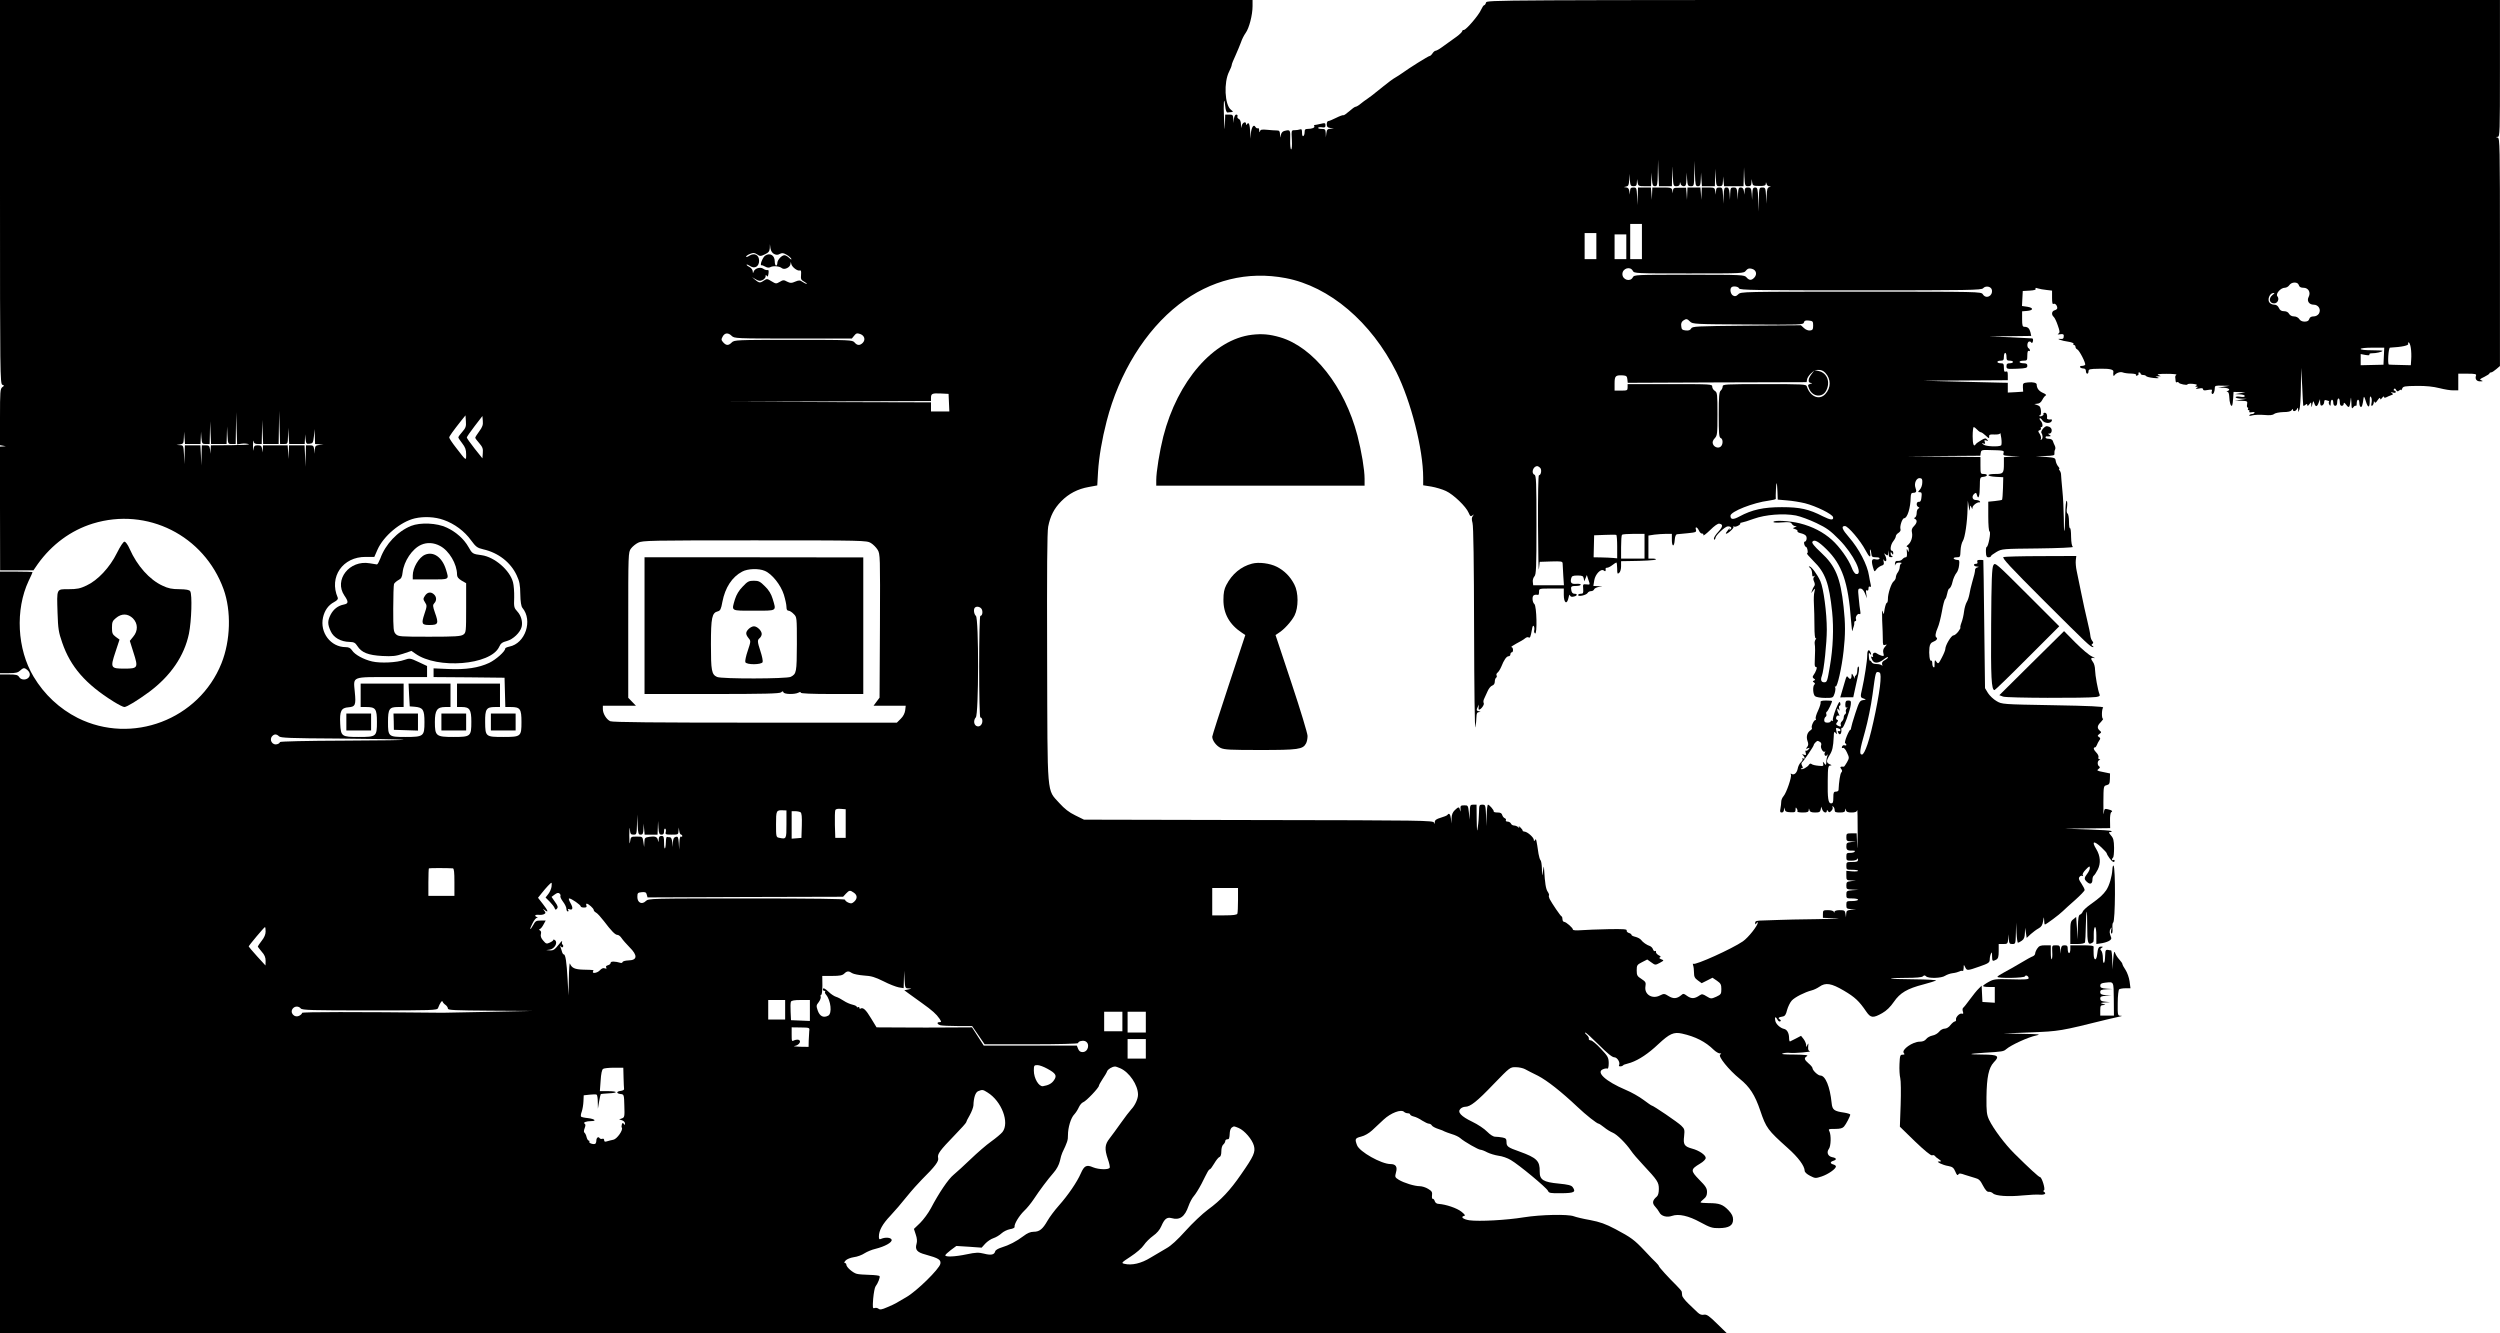 <?xml version="1.0" standalone="no"?>
<!DOCTYPE svg PUBLIC "-//W3C//DTD SVG 20010904//EN"
 "http://www.w3.org/TR/2001/REC-SVG-20010904/DTD/svg10.dtd">
<svg version="1.0" xmlns="http://www.w3.org/2000/svg"
 width="1920pt" height="1024pt" viewBox="0 0 1920 1024"
 preserveAspectRatio="xMidYMid meet">
<g transform="translate(0,1024) scale(0.1,-0.1)"
fill="#000000" stroke="none">
<path d="M0 8766 c0 -1394 1 -1474 18 -1481 16 -6 16 -7 -1 -19 -15 -12 -17
-35 -17 -229 l0 -216 23 -4 22 -4 -23 -2 -22 -1 0 -475 1 -475 128 0 128 0 33
48 c108 151 255 259 423 311 417 128 854 -91 1004 -504 60 -167 54 -394 -16
-569 -173 -433 -688 -628 -1104 -420 -140 71 -257 180 -339 317 -127 211 -142
515 -38 736 17 34 30 65 30 67 0 2 -56 4 -125 4 l-125 0 0 -390 0 -390 67 0
c55 0 71 4 90 22 18 17 28 20 40 12 29 -18 39 -42 27 -62 -16 -26 -60 -28 -76
-3 -11 18 -23 21 -80 21 l-68 0 0 -2530 0 -2530 6631 0 6632 0 -76 74 c-62 61
-80 73 -101 69 -17 -4 -32 2 -49 18 -14 13 -46 44 -71 68 -25 24 -47 52 -47
62 -1 11 -2 23 -3 28 0 5 -19 27 -41 49 -60 59 -135 141 -135 149 0 3 -10 15
-22 27 -13 12 -52 52 -87 90 -80 85 -104 102 -224 166 -78 41 -118 55 -195 70
-53 9 -110 23 -125 29 -45 17 -252 13 -384 -8 -134 -22 -344 -33 -417 -23 -48
7 -73 27 -41 34 11 2 5 11 -21 32 -35 28 -119 56 -174 60 -16 0 -27 9 -31 21
-3 11 -10 19 -16 18 -5 -1 -7 11 -5 27 3 24 -1 32 -29 49 -19 12 -48 21 -65
21 -40 0 -121 25 -161 49 -30 19 -31 22 -22 56 13 44 -1 65 -42 65 -70 0 -239
95 -257 145 -18 48 -15 54 32 66 26 6 60 26 83 47 22 21 62 58 90 84 55 51
134 81 156 59 6 -6 19 -11 29 -11 10 0 18 -4 18 -9 0 -5 12 -12 28 -16 15 -3
44 -17 64 -31 21 -13 44 -24 52 -24 8 0 19 -6 23 -14 4 -7 26 -19 48 -26 22
-7 45 -16 50 -20 6 -3 30 -12 55 -20 25 -7 54 -21 65 -31 32 -28 139 -89 155
-89 8 0 32 -9 52 -20 20 -10 59 -22 86 -26 28 -3 71 -18 95 -33 62 -36 273
-211 285 -236 8 -18 18 -20 103 -19 100 1 114 9 87 47 -10 14 -36 20 -106 27
-119 11 -148 29 -147 92 2 82 -22 106 -155 154 -91 32 -100 39 -100 74 0 23
-5 29 -31 34 -17 3 -42 6 -56 6 -15 0 -38 15 -62 39 -21 22 -72 56 -114 76
-87 42 -116 74 -91 99 8 9 25 16 37 16 39 0 90 40 218 174 126 130 127 131
171 130 24 0 55 -7 70 -15 14 -8 59 -31 100 -51 71 -37 179 -122 303 -239 64
-61 150 -129 163 -129 4 0 23 -13 42 -28 19 -16 49 -34 66 -41 32 -13 100 -80
140 -138 13 -20 55 -69 92 -108 111 -119 122 -134 122 -186 0 -30 -6 -51 -16
-59 -33 -28 -37 -50 -13 -76 12 -13 27 -33 33 -45 14 -29 58 -41 97 -27 51 18
127 1 218 -49 74 -40 91 -46 144 -45 76 1 107 20 107 66 0 24 -9 43 -34 70
-44 46 -72 56 -152 56 -35 0 -64 3 -64 6 0 3 11 15 25 26 18 14 25 29 25 53 0
29 -10 45 -60 95 -68 70 -67 79 6 123 26 15 44 34 44 44 0 23 -52 58 -106 72
-58 16 -68 31 -60 95 5 49 4 56 -22 81 -25 25 -216 155 -228 155 -3 0 -31 20
-62 43 -32 24 -93 59 -137 77 -155 66 -232 137 -172 159 12 5 27 7 32 4 6 -2
10 15 10 43 -1 42 -6 52 -61 110 -32 35 -67 64 -77 64 -10 0 -17 6 -15 12 3 7
-5 20 -16 30 -12 10 -16 17 -11 18 6 0 53 -43 105 -95 65 -65 102 -95 118 -95
23 0 48 -42 36 -61 -6 -11 19 -12 30 -2 4 5 11 8 14 8 4 1 25 7 47 14 63 22
135 70 210 141 88 82 119 96 183 82 103 -23 180 -62 244 -125 16 -15 36 -27
46 -27 14 0 14 -2 3 -9 -19 -12 66 -118 150 -186 77 -62 117 -124 158 -245 45
-133 57 -149 211 -287 81 -72 129 -137 130 -175 0 -10 17 -26 41 -38 39 -20
42 -21 90 -5 50 17 109 58 109 77 0 5 -9 12 -20 15 -26 7 -26 20 0 28 29 9 25
22 -9 28 -33 7 -45 37 -25 64 16 21 18 106 4 134 -10 18 -7 19 43 19 39 0 58
5 69 18 16 18 48 80 48 92 0 4 -21 11 -46 15 -78 11 -92 21 -97 74 -13 127
-48 211 -87 211 -18 0 -60 40 -60 57 0 6 -14 23 -30 36 -34 29 -37 42 -12 56
12 8 -15 11 -98 12 -78 0 -106 3 -88 9 16 5 40 6 55 4 32 -4 176 8 152 13 -11
3 -14 13 -12 36 3 26 1 28 -6 12 -9 -20 -10 -20 -10 1 -1 12 -10 32 -20 45
l-19 24 -38 -20 c-22 -11 -42 -21 -46 -23 -5 -2 -8 11 -8 30 -1 35 -16 61 -38
66 -28 6 -60 34 -67 59 -8 33 0 41 15 14 6 -12 16 -19 22 -15 7 4 6 9 -3 15
-17 10 -10 17 21 22 18 3 26 13 35 51 7 25 23 58 36 72 24 26 99 64 153 78 17
4 43 17 59 28 48 34 91 27 188 -30 85 -50 117 -80 172 -161 34 -50 53 -51 122
-12 34 19 63 48 90 87 47 69 103 102 228 134 45 12 87 25 95 29 8 5 -66 9
-164 10 -98 1 -180 3 -182 6 -3 3 49 5 114 5 80 0 124 4 132 12 9 9 15 9 24 0
18 -18 119 -15 146 4 13 8 39 18 58 20 20 2 44 9 54 14 9 5 20 6 24 3 3 -3 6
7 7 23 0 28 1 28 11 7 14 -29 16 -29 110 4 69 24 78 30 79 52 0 15 4 35 9 46
7 16 9 13 9 -17 1 -41 3 -43 32 -28 15 9 19 22 19 65 l0 55 34 0 c33 0 35 2
39 37 l4 38 1 -37 c2 -33 5 -38 27 -38 24 0 25 2 27 83 l2 82 3 -78 c2 -42 7
-77 11 -77 4 0 18 7 30 16 16 11 22 26 23 57 l2 42 6 -39 6 -39 31 29 c18 16
45 36 60 44 22 12 30 25 35 55 6 38 6 38 8 8 0 -18 3 -33 6 -33 9 0 111 76
137 102 13 13 56 52 96 87 39 35 72 69 72 76 0 7 -11 29 -25 50 -20 29 -23 40
-14 51 6 8 16 11 22 7 6 -3 7 -1 3 6 -5 7 5 25 23 43 26 27 31 29 31 12 0 -10
-9 -30 -20 -44 -25 -32 -25 -43 -1 -64 24 -22 41 -13 41 19 0 13 5 27 10 30 6
4 20 25 31 47 24 48 20 104 -11 156 -39 63 -20 69 39 14 23 -21 41 -42 41 -46
0 -4 9 -21 21 -37 21 -29 39 -38 39 -18 0 5 -4 7 -10 4 -5 -3 -10 -2 -10 4 0
5 4 12 8 15 5 3 8 36 8 75 -1 57 -5 74 -24 95 -18 22 -19 26 -5 26 9 0 13 3 9
7 -4 5 -87 10 -184 13 l-177 6 176 2 175 2 -1 58 c-1 31 3 60 9 64 14 9 7 15
-26 23 -25 6 -27 4 -31 -32 -2 -21 -4 18 -3 87 1 122 1 124 25 130 20 5 24 12
25 47 l1 43 -53 11 c-47 9 -51 12 -36 23 12 9 14 15 6 20 -16 10 -15 43 1 49
9 4 9 6 0 6 -7 1 -10 7 -7 15 3 8 -4 24 -15 35 -22 22 -27 41 -12 41 5 0 11 8
15 18 3 9 11 25 18 35 11 14 10 19 -2 27 -13 8 -12 11 3 23 17 12 17 14 3 26
-22 19 -20 38 9 66 13 14 20 25 16 25 -11 0 -11 71 1 86 6 8 -102 13 -385 18
-391 7 -392 7 -434 32 -23 13 -52 41 -65 61 l-23 38 -6 490 c-3 270 -6 491 -7
493 -1 1 -13 2 -27 2 -18 0 -23 -4 -19 -15 4 -9 0 -15 -10 -15 -25 0 -19 -20
7 -21 16 -1 18 -2 5 -6 -10 -2 -18 -10 -19 -16 -1 -21 -7 -46 -23 -100 -8 -28
-18 -70 -21 -91 -4 -21 -13 -49 -21 -61 -7 -12 -17 -44 -20 -71 -3 -27 -12
-66 -20 -86 -8 -21 -11 -38 -8 -38 3 0 -4 -14 -16 -30 -12 -16 -29 -30 -38
-30 -17 -1 -62 -76 -62 -105 0 -8 -12 -38 -27 -66 -24 -47 -28 -50 -40 -33
-12 17 -13 17 -15 -2 0 -10 -1 -25 -1 -31 1 -7 -3 -10 -8 -7 -5 3 -9 16 -9 30
0 14 -4 23 -9 20 -11 -7 -18 51 -13 100 3 25 11 38 27 44 27 10 39 26 27 34
-12 7 -8 35 10 76 9 19 23 75 32 124 8 49 20 92 25 95 5 3 12 23 16 44 4 20
11 37 15 37 7 0 21 27 25 50 5 24 20 58 32 72 8 9 17 35 19 57 4 36 2 41 -15
41 -11 0 -23 5 -26 10 -4 6 6 10 22 10 27 0 28 2 30 51 1 28 9 62 18 75 16 25
34 143 36 249 l2 60 7 -45 c6 -37 7 -39 9 -15 2 26 3 27 11 10 7 -17 9 -17 9
-3 1 17 38 44 54 40 5 -1 6 2 2 8 -3 5 -17 10 -31 10 -27 0 -34 30 -10 49 11
9 15 7 19 -11 11 -40 22 -8 22 65 1 71 1 72 28 75 34 4 36 22 2 22 -24 0 -25
2 -25 65 l0 65 -282 3 -283 2 282 3 282 2 3 22 c3 20 8 23 53 22 128 -3 128
-3 122 -24 -5 -18 0 -20 61 -22 l67 -2 -62 -3 -63 -4 0 -49 c0 -75 -4 -80 -66
-80 -72 0 -69 -18 4 -22 l57 -3 -2 -84 c-1 -46 -5 -86 -7 -89 -3 -3 -28 -7
-56 -10 l-50 -5 0 -112 c0 -67 4 -115 10 -117 12 -4 -10 -118 -22 -118 -4 0
-7 -18 -6 -40 1 -32 5 -40 20 -40 10 0 18 4 18 8 0 5 19 19 43 33 41 24 47 24
321 27 154 2 274 7 266 12 -8 5 -13 32 -14 78 0 39 -4 68 -8 65 -5 -2 -8 21
-8 51 0 30 -5 58 -11 62 -7 4 -9 22 -4 49 3 24 2 46 -3 49 -5 3 -10 -46 -11
-112 -1 -64 -4 -118 -7 -121 -2 -2 -4 45 -4 105 -1 60 -5 154 -11 209 -5 55
-10 109 -10 120 0 10 -5 25 -11 32 -6 7 -7 13 -3 13 5 0 1 8 -8 18 -8 9 -17
28 -19 42 -3 24 -7 25 -78 31 l-75 5 73 2 c64 2 73 4 70 20 -1 9 1 22 5 29 4
7 3 20 -2 30 -5 10 -12 26 -15 36 -3 10 -15 17 -31 17 -14 0 -25 4 -25 10 0 5
3 9 8 9 4 -1 14 -1 22 0 13 1 13 2 0 11 -13 9 -13 10 0 10 9 0 16 9 17 20 2
20 -11 33 -36 37 -17 2 -51 -38 -43 -52 12 -18 12 -44 0 -51 -7 -4 -8 -3 -4 5
4 6 0 23 -8 37 -15 22 -15 25 -1 30 8 3 12 10 9 15 -3 5 -1 9 4 9 14 0 10 32
-6 49 -7 7 -10 16 -7 19 3 3 13 -4 21 -17 17 -24 64 -26 72 -3 2 7 0 12 -5 11
-17 -3 -33 1 -32 9 4 24 -3 42 -17 42 -8 0 -13 -4 -10 -9 6 -10 -24 -25 -32
-16 -3 3 -1 5 5 5 12 0 10 57 -3 69 -5 5 -18 11 -29 14 -15 4 -14 5 7 6 20 1
32 9 43 30 8 16 20 31 27 34 7 3 -3 12 -23 20 -31 14 -47 36 -47 64 0 13 -28
20 -67 16 -38 -4 -40 -6 -39 -38 l2 -33 -59 -4 -59 -3 0 38 0 37 -52 1 c-29 1
-177 5 -328 8 l-275 7 328 2 327 2 0 36 c0 28 -3 35 -15 30 -12 -4 -15 3 -15
29 0 31 -3 35 -25 35 -14 0 -25 5 -25 10 0 6 11 10 25 10 21 0 25 5 25 30 0
17 5 30 10 30 6 0 10 -13 10 -30 0 -25 4 -30 25 -30 14 0 25 -4 25 -10 0 -5
-11 -10 -25 -10 -19 0 -25 -5 -25 -22 0 -22 3 -23 80 -20 71 3 80 6 80 23 0
14 -7 19 -30 19 -16 0 -30 5 -30 10 0 6 14 10 30 10 28 0 30 2 30 41 0 24 4
38 10 34 6 -3 10 -2 10 4 0 5 -4 13 -10 16 -13 8 -13 42 1 51 6 3 15 1 19 -6
5 -8 9 -5 13 9 3 12 0 22 -6 22 -7 1 -84 5 -172 9 l-160 6 163 2 162 2 -6 28
c-8 30 -20 42 -46 42 -15 0 -18 10 -18 59 l0 60 37 3 c51 4 53 24 3 32 l-41 6
3 58 3 57 53 3 c35 2 50 7 46 14 -5 8 0 9 17 3 13 -4 43 -10 67 -12 l42 -5 0
-55 c0 -37 3 -52 11 -47 12 7 29 -12 29 -32 0 -7 -9 -14 -20 -17 -23 -6 -27
-34 -7 -51 7 -6 21 -35 31 -65 16 -45 17 -55 5 -63 -10 -7 -6 -8 14 -5 18 3
27 0 27 -9 0 -24 -5 -29 -25 -27 -43 5 10 -15 58 -21 26 -4 45 -11 42 -17 -4
-5 -1 -9 4 -9 6 0 11 -6 11 -14 0 -8 6 -16 13 -19 16 -6 68 -107 61 -119 -3
-4 -14 -8 -25 -8 -11 0 -17 -4 -14 -10 3 -5 15 -10 26 -10 12 0 19 -7 19 -20
0 -11 5 -20 10 -20 6 0 10 8 10 18 0 17 9 19 83 20 75 2 110 -5 108 -22 -3
-23 0 -40 7 -30 13 20 47 32 67 23 11 -4 39 -8 63 -8 26 -1 41 -5 37 -11 -3
-6 1 -7 9 -4 9 3 13 10 10 15 -3 5 0 9 5 9 6 0 11 -4 11 -10 0 -5 9 -10 19
-10 11 0 21 -4 23 -8 2 -5 28 -12 58 -15 34 -3 47 -2 35 3 l-20 9 20 1 20 1
-20 9 c-13 6 8 9 65 9 47 0 80 -3 75 -7 -6 -4 -10 -13 -9 -19 1 -7 2 -20 3
-29 0 -8 5 -13 10 -10 5 4 11 2 13 -2 4 -11 68 -24 68 -14 0 4 19 6 41 4 28
-3 37 -7 28 -13 -12 -7 -11 -9 1 -9 13 0 13 -1 0 -10 -11 -7 -6 -8 18 -4 22 5
32 3 32 -6 0 -9 10 -10 36 -5 31 5 36 4 31 -9 -3 -8 -2 -18 2 -21 10 -6 21 18
21 46 0 17 7 19 58 17 l57 -1 -45 -7 -45 -7 43 -1 c40 -2 56 -15 30 -25 -10
-4 -10 -6 0 -6 7 -1 12 -16 13 -38 1 -44 13 -81 22 -67 3 6 7 31 8 57 l3 47
45 -1 46 -2 -40 -7 -40 -7 38 -2 c20 0 37 -6 37 -12 0 -8 -12 -10 -35 -6 -19
3 -35 2 -35 -4 0 -5 19 -10 43 -11 l42 -1 -45 -7 -45 -7 49 -1 c46 -2 48 -3
44 -27 -3 -14 -1 -25 4 -25 5 0 6 -4 3 -10 -3 -5 -1 -10 5 -10 6 0 8 -5 5 -10
-4 -7 3 -9 19 -6 15 3 24 1 21 -5 -4 -5 -12 -9 -20 -9 -8 0 -16 -4 -20 -9 -3
-6 6 -6 24 -1 16 4 57 6 90 3 43 -4 65 -2 77 8 9 7 40 13 70 14 37 0 58 5 64
15 7 10 10 11 10 3 0 -17 23 -12 32 7 5 12 7 10 8 -5 l1 -20 9 20 c5 11 10 88
11 170 l2 150 8 -140 c3 -77 7 -144 8 -149 0 -5 8 -3 16 4 12 10 15 10 15 -1
1 -9 5 -8 15 5 15 19 15 19 16 -5 1 -21 2 -21 8 6 7 29 7 29 15 8 10 -31 22
-29 34 5 l10 27 1 -27 c1 -20 5 -26 16 -22 8 4 15 15 15 26 0 14 5 18 16 14 9
-3 18 -6 20 -6 3 0 3 -4 0 -8 -2 -4 -1 -14 5 -22 6 -11 9 -8 9 13 0 15 5 27
10 27 6 0 10 -11 10 -23 0 -14 6 -24 15 -24 10 0 15 10 15 29 0 15 5 28 10 28
6 0 10 -13 10 -28 0 -19 5 -29 15 -29 8 0 15 7 15 16 0 12 6 9 20 -9 21 -28
26 -21 33 40 3 25 4 19 6 -20 1 -48 3 -53 15 -38 7 10 16 15 19 11 4 -3 7 6 7
20 0 15 5 27 10 27 6 0 10 -11 10 -24 0 -14 4 -28 10 -31 9 -6 16 15 22 65 3
20 6 16 18 -22 17 -55 30 -53 30 5 0 31 3 38 10 27 6 -8 7 -28 4 -44 -4 -19
-3 -26 5 -22 6 4 11 15 12 24 0 12 2 13 6 4 4 -10 11 -5 24 15 11 16 19 22 19
13 1 -11 4 -10 15 4 8 11 15 14 15 8 0 -8 5 -9 18 -3 9 5 26 12 37 16 16 5 17
8 5 16 -11 8 -10 9 8 4 13 -4 22 -2 22 4 0 6 -5 11 -11 11 -5 0 -7 5 -3 11 5
8 10 6 16 -5 8 -14 13 -15 24 -5 8 6 14 8 15 3 0 -5 4 0 8 11 7 18 18 20 112
21 71 1 126 -5 174 -17 39 -10 87 -18 108 -17 l37 0 0 64 0 64 71 0 c59 0 70
-3 65 -15 -9 -26 5 -45 33 -44 21 0 23 2 8 8 -16 6 -12 10 22 26 22 11 41 23
41 28 0 4 6 7 13 7 6 0 24 12 39 25 l28 24 0 875 c0 824 -1 875 -17 879 -17 4
-17 5 0 6 16 1 17 33 17 526 l0 525 -3891 0 c-3882 0 -3891 0 -3896 -20 -3
-11 -9 -20 -14 -20 -5 0 -15 -16 -24 -35 -17 -41 -114 -154 -132 -155 -7 0
-13 -4 -13 -10 0 -5 -19 -24 -42 -41 -72 -51 -82 -58 -117 -84 -19 -14 -40
-25 -46 -25 -5 0 -16 -9 -23 -20 -7 -11 -17 -20 -22 -20 -10 0 -159 -94 -210
-131 -14 -10 -38 -26 -54 -35 -17 -9 -57 -39 -90 -66 -96 -77 -102 -82 -126
-98 -13 -8 -35 -25 -50 -37 -15 -13 -33 -23 -39 -23 -6 0 -28 -16 -49 -35 -22
-19 -41 -32 -44 -30 -3 3 -28 -6 -56 -20 -27 -14 -55 -25 -61 -25 -6 0 -11
-11 -11 -24 0 -19 6 -26 28 -29 l27 -4 -27 -2 c-22 -1 -27 -6 -31 -33 l-4 -33
-1 33 c-2 29 -5 32 -33 32 -16 0 -28 4 -25 9 3 4 17 6 31 3 20 -3 25 0 25 16
0 18 -4 19 -37 11 -21 -5 -42 -9 -46 -9 -5 0 -6 -4 -3 -9 7 -11 -17 -21 -50
-21 -19 0 -24 -5 -24 -24 0 -14 -4 -28 -10 -31 -6 -4 -10 7 -10 25 0 25 -3 31
-16 26 -9 -3 -27 -6 -41 -6 -25 0 -25 0 -21 -75 2 -44 0 -74 -6 -72 -5 2 -8
35 -7 75 2 76 1 78 -46 66 -14 -4 -23 -16 -26 -33 -4 -24 -4 -23 -6 5 -1 26
-5 32 -23 32 -13 0 -46 2 -75 5 -42 4 -53 2 -56 -12 -3 -10 -5 -8 -6 7 0 13
-5 21 -10 17 -6 -3 -14 2 -19 10 -13 24 -30 -1 -35 -50 l-4 -40 -1 47 c-2 59
-11 85 -23 66 -7 -10 -9 -10 -9 0 0 24 -29 11 -33 -15 -3 -22 -4 -20 -6 10 0
24 -7 40 -17 44 -8 3 -13 12 -10 19 3 8 -1 14 -9 14 -8 0 -15 -13 -18 -32 l-4
-33 -1 33 c-2 29 -5 32 -32 32 l-30 0 -2 -72 c-2 -59 -3 -50 -7 42 -6 119 0
183 9 95 3 -32 10 -50 18 -49 6 1 20 2 30 3 15 1 14 4 -5 19 -47 38 -55 210
-13 292 11 21 20 45 20 51 0 7 13 39 29 73 15 34 34 79 42 101 7 22 23 54 36
72 27 37 53 138 53 206 l0 47 -4810 0 -4810 0 0 -1474z m12790 44 l50 0 2 78
2 77 3 -77 c4 -75 5 -78 28 -78 17 0 25 6 26 18 1 16 2 16 6 0 2 -10 13 -18
24 -18 16 0 19 8 21 53 l2 52 3 -52 c4 -49 6 -53 29 -53 24 0 24 1 26 98 l2
97 3 -97 c3 -90 5 -98 23 -98 17 0 20 8 22 53 l2 52 3 -52 4 -53 50 0 49 0 2
68 2 67 3 -67 c4 -65 5 -68 28 -68 22 0 25 5 27 38 l1 37 4 -37 4 -38 75 0 74
0 2 73 2 72 3 -72 c4 -70 5 -73 28 -73 20 0 25 5 26 28 l2 27 4 -27 c4 -24 8
-26 54 -26 39 -1 49 3 50 16 1 15 2 15 6 0 2 -10 12 -19 21 -19 15 -1 15 -2 0
-6 -15 -4 -18 -17 -20 -66 l-2 -62 -3 63 c-4 58 -5 62 -28 62 -25 0 -25 -2
-27 -92 l-2 -93 -3 93 c-3 84 -6 92 -23 92 -17 0 -20 -8 -22 -47 l-2 -48 -3
48 c-4 42 -7 47 -29 47 -19 0 -24 -5 -25 -27 l-2 -28 -4 28 c-3 19 -10 27 -24
27 -16 0 -19 -8 -21 -47 l-2 -48 -3 48 c-4 42 -7 47 -29 47 -22 0 -24 -4 -26
-47 l-2 -48 -3 48 c-3 39 -8 47 -24 47 -17 0 -19 -8 -21 -62 l-2 -63 -3 63
c-4 58 -5 62 -28 62 -20 0 -25 -5 -26 -27 l-2 -28 -4 28 c-4 25 -8 27 -54 27
l-49 0 -2 -47 -2 -48 -3 48 -4 47 -50 0 -49 0 -2 -47 -2 -48 -3 47 -4 46 -50
0 c-43 1 -49 -2 -50 -21 l-2 -22 -4 23 c-4 20 -10 22 -79 22 l-74 0 -2 -47 -2
-48 -3 48 -4 47 -50 0 -49 0 -2 -67 -2 -68 -3 68 c-4 64 -5 67 -28 67 -20 0
-25 -5 -26 -27 l-2 -28 -4 28 c-3 19 -10 27 -26 28 -22 2 -22 2 1 6 19 4 22
11 24 51 l2 47 3 -47 c4 -43 7 -48 29 -48 19 0 24 5 25 28 l2 27 4 -27 c4 -26
8 -28 54 -28 l49 0 2 53 2 52 3 -52 c3 -45 7 -53 24 -53 17 0 19 8 21 103 l2
102 3 -102 4 -103 49 0z m-180 -425 l0 -135 -45 0 -45 0 0 135 0 135 45 0 45
0 0 -135z m-350 -35 l0 -100 -45 0 -45 0 0 100 0 100 45 0 45 0 0 -100z m230
-5 l0 -95 -45 0 -45 0 0 95 0 95 45 0 45 0 0 -95z m-6546 -55 c18 -9 29 -9 45
0 18 9 28 8 53 -7 17 -10 33 -24 36 -32 2 -7 -5 -4 -17 8 -11 11 -28 21 -36
21 -22 0 -55 -37 -55 -60 0 -11 -4 -20 -10 -20 -5 0 -10 15 -10 33 0 46 -37
68 -73 44 -21 -14 -45 -79 -28 -74 3 1 16 -4 29 -11 14 -8 28 -10 40 -3 21 11
68 7 86 -8 20 -17 66 6 67 33 2 20 2 20 6 -1 5 -24 48 -57 66 -50 9 3 11 -7 9
-33 -3 -34 0 -40 25 -54 15 -8 23 -15 18 -16 -6 0 -20 7 -32 15 -19 14 -27 14
-56 2 -29 -13 -37 -12 -62 0 -25 14 -31 14 -57 -2 -27 -16 -30 -15 -63 5 -32
20 -36 20 -57 6 -29 -21 -38 -20 -68 5 l-25 21 29 -17 c22 -13 34 -15 52 -6
13 6 24 19 24 28 0 14 2 15 9 4 6 -9 10 -4 13 18 3 22 1 30 -8 27 -6 -2 -21 2
-32 10 -24 17 -68 2 -75 -25 -3 -11 -5 -10 -6 5 0 11 -12 27 -26 34 -14 7 -23
15 -21 18 3 2 15 -3 27 -11 34 -24 69 -4 69 40 0 45 -36 64 -75 39 -14 -9 -25
-12 -25 -7 0 5 13 14 30 21 25 10 34 10 55 -4 22 -15 27 -15 60 1 28 13 35 23
37 47 l1 31 4 -31 c3 -20 13 -36 27 -44z m6596 -130 c10 -20 21 -20 431 -20
419 0 421 0 438 22 13 16 24 19 44 14 34 -8 44 -41 21 -67 -22 -24 -40 -24
-61 1 -17 19 -30 20 -440 20 -412 0 -423 0 -433 -20 -20 -38 -80 -19 -80 25 0
44 60 63 80 25z m-2665 -56 c335 -64 656 -336 849 -721 112 -225 206 -593 206
-812 l0 -58 63 -10 c34 -6 85 -21 112 -34 57 -26 155 -120 174 -167 12 -28 16
-31 30 -20 14 11 14 11 3 -4 -10 -13 -11 -25 -3 -55 7 -25 11 -304 12 -823 1
-443 5 -768 10 -745 4 22 8 57 8 78 1 28 5 37 19 38 16 1 16 2 0 6 -20 5 -21
9 -7 38 9 19 9 18 5 -2 -2 -13 -1 -23 3 -23 15 0 43 39 36 50 -4 7 -3 22 3 33
6 12 18 39 27 59 9 21 25 40 36 43 12 4 19 16 19 30 0 13 5 27 10 30 6 4 7 11
4 17 -4 6 -1 16 7 22 8 6 21 27 29 46 20 51 40 80 56 80 8 0 14 7 14 15 0 8 5
15 10 15 15 0 12 40 -2 40 -7 1 10 12 37 27 28 14 58 32 67 40 9 8 22 12 27 8
12 -7 16 2 26 59 4 26 9 35 15 27 4 -7 5 -21 3 -31 -3 -10 0 -21 6 -25 18 -11
13 211 -5 226 -8 6 -14 24 -14 40 0 27 11 35 43 30 4 0 7 10 7 24 0 25 0 25
95 25 l95 0 0 -49 c0 -62 24 -78 36 -23 4 20 9 30 11 21 3 -11 12 -15 28 -11
29 5 34 22 6 22 -12 0 -20 9 -23 25 -6 31 -2 35 39 35 18 0 33 4 33 10 0 5
-16 8 -35 6 -37 -3 -47 9 -38 43 4 17 13 21 48 21 37 0 44 -3 48 -22 l4 -23
10 24 10 25 11 -34 c15 -43 16 -41 -15 -38 -26 3 -27 1 -24 -34 2 -33 0 -38
-18 -38 -12 0 -21 -5 -21 -10 0 -15 63 -1 73 16 4 8 16 14 26 14 11 0 21 6 24
14 3 8 21 16 39 19 32 4 32 4 -6 5 l-39 2 7 43 c8 48 52 93 74 75 11 -10 16
-4 13 15 0 4 5 7 13 7 7 0 25 9 39 20 14 11 28 20 31 20 3 0 6 -21 6 -46 0
-40 2 -45 15 -34 9 7 15 29 15 51 l0 39 58 1 c115 1 202 6 209 12 3 4 -8 7
-25 7 l-32 0 0 89 0 88 46 7 c26 3 66 6 90 6 l44 0 0 -45 c0 -57 18 -59 22 -3
2 29 8 43 18 45 8 1 46 5 83 8 61 6 67 9 62 26 -9 28 10 23 23 -6 6 -14 17
-24 24 -23 7 2 12 -4 10 -12 -2 -8 21 9 51 38 34 34 61 53 72 50 30 -5 27 -23
-8 -62 -19 -20 -34 -43 -34 -51 0 -8 3 -12 6 -9 3 3 6 9 6 13 0 18 73 87 93
88 25 2 38 -12 21 -23 -8 -5 -10 -2 -5 7 4 8 -1 3 -12 -11 -12 -14 -19 -26
-17 -28 8 -8 64 42 58 51 -3 6 -1 7 5 3 12 -7 56 17 47 25 -2 3 4 5 13 6 9 1
51 14 92 29 89 32 227 43 323 25 34 -7 105 -33 157 -58 80 -38 108 -59 175
-127 111 -112 191 -277 129 -264 -9 2 -24 23 -33 49 -25 65 -92 159 -152 213
-66 59 -148 102 -247 127 -77 19 -202 26 -202 10 0 -5 30 -6 66 -3 55 4 68 2
76 -12 5 -9 17 -16 26 -17 14 0 13 -2 -3 -8 -19 -8 -19 -8 3 -15 12 -4 20 -11
17 -16 -3 -5 8 -11 24 -15 16 -3 35 -12 40 -19 12 -14 5 -46 -9 -46 -5 0 -6
-9 -3 -20 3 -11 9 -20 13 -20 4 0 10 -11 12 -25 3 -14 1 -25 -4 -25 -5 0 17
-26 49 -58 92 -90 121 -172 144 -392 13 -127 7 -276 -17 -415 -20 -118 -22
-125 -44 -125 -23 0 -30 18 -18 49 16 43 38 252 38 356 0 129 -25 316 -49 371
-24 53 -69 114 -85 114 -6 0 -5 -4 3 -9 8 -5 15 -20 17 -33 1 -12 3 -27 3 -31
1 -5 7 -5 14 -1 9 5 9 4 0 -6 -8 -9 -9 -19 -1 -36 7 -16 8 -28 1 -36 -5 -7
-13 -22 -16 -33 l-7 -20 16 20 c16 19 16 19 9 -10 -5 -16 -6 -59 -4 -95 2 -36
4 -111 4 -167 0 -65 4 -99 10 -95 6 3 5 -1 -1 -9 -6 -8 -9 -23 -7 -34 4 -18 4
-65 0 -150 -1 -18 3 -29 11 -28 12 3 -1 -37 -22 -65 -7 -9 -5 -17 5 -24 12 -8
12 -10 0 -15 -11 -5 -11 -7 0 -14 9 -6 10 -12 4 -16 -15 -12 -12 -77 5 -90 8
-7 43 -13 77 -13 61 0 61 0 73 35 6 19 8 40 4 46 -4 7 -3 9 3 6 13 -8 48 145
62 275 14 122 14 213 0 336 -24 225 -62 316 -174 419 -52 48 -71 73 -66 82 14
21 46 4 108 -57 121 -119 167 -253 189 -547 4 -55 9 -91 11 -80 2 11 7 27 10
35 3 8 5 21 4 28 -1 6 3 12 8 12 6 0 8 7 5 15 -7 18 14 47 28 39 6 -4 8 4 5
22 -3 16 -9 62 -12 102 -7 67 -6 72 13 72 13 0 24 -12 35 -37 l15 -38 -5 34
c-4 24 -3 32 5 27 8 -5 12 1 12 14 0 13 4 19 11 14 9 -5 10 1 5 22 -4 16 -9
44 -12 62 -12 83 -77 208 -154 296 -53 61 -62 86 -31 86 24 0 120 -113 158
-186 29 -56 44 -63 35 -17 -2 16 -2 25 2 22 3 -3 7 -18 8 -32 2 -23 7 -27 36
-27 21 0 31 -4 26 -11 -3 -6 -16 -8 -29 -5 -30 8 -35 -8 -21 -59 11 -38 12
-39 26 -19 8 12 26 24 38 29 19 5 23 12 18 33 -3 15 -3 21 0 15 3 -7 10 -13
15 -13 10 0 7 29 -6 50 -7 13 -6 13 7 2 15 -12 17 -10 21 15 4 23 4 23 3 -4
-2 -27 2 -33 19 -32 11 0 14 3 8 6 -7 2 -13 12 -13 21 0 15 2 15 10 2 8 -13
10 -12 10 3 0 9 -4 17 -10 17 -17 0 -11 46 10 73 11 14 20 31 20 39 0 7 9 19
21 26 11 7 18 19 15 27 -8 21 13 85 28 85 24 0 49 79 50 160 1 26 5 35 18 35
25 0 30 10 19 38 -13 35 7 78 34 75 16 -2 20 -10 18 -36 0 -18 -9 -42 -19 -53
-16 -18 -16 -19 0 -19 14 0 17 -7 13 -37 -2 -28 -8 -38 -20 -37 -20 2 -23 -31
-4 -40 10 -5 10 -7 0 -12 -7 -3 -13 -18 -13 -34 0 -16 -6 -31 -12 -34 -10 -5
-10 -7 0 -12 18 -9 15 -31 -9 -55 -16 -16 -20 -29 -15 -50 7 -34 -8 -77 -32
-95 -11 -8 -12 -13 -4 -14 6 0 12 -10 11 -22 0 -22 -1 -22 -9 -3 -7 15 -8 10
-5 -17 2 -27 0 -38 -10 -38 -7 0 -18 -7 -25 -15 -7 -9 -22 -14 -34 -13 -16 2
-21 -3 -23 -22 -1 -14 0 -18 3 -7 4 11 15 17 32 16 15 0 21 -3 15 -6 -7 -2
-13 -15 -13 -27 0 -12 -7 -31 -15 -42 -8 -10 -15 -28 -15 -38 0 -10 -8 -24
-17 -31 -18 -14 -45 -96 -44 -137 0 -16 -4 -28 -8 -28 -5 0 -12 -21 -17 -47
-7 -47 -8 -47 -15 -18 -5 18 -6 -11 -4 -70 3 -55 5 -121 5 -147 0 -41 2 -46
18 -41 15 6 15 4 -2 -15 -13 -15 -16 -29 -12 -47 6 -24 5 -26 -16 -20 -13 4
-28 12 -35 17 -16 13 -36 0 -29 -19 3 -8 1 -11 -4 -8 -13 8 -13 -1 0 -26 15
-26 47 -24 87 7 18 14 33 21 33 16 0 -5 -11 -15 -25 -22 -18 -10 -24 -19 -20
-34 3 -12 2 -15 -1 -8 -3 6 -21 12 -40 12 -22 0 -37 6 -40 15 -4 8 -9 13 -13
11 -3 -2 -7 12 -8 32 -2 27 0 33 7 22 5 -8 10 -10 10 -5 0 6 -4 16 -9 24 -11
18 -22 0 -21 -36 1 -30 -22 -180 -39 -253 -15 -63 -14 -67 12 -75 21 -8 21 -8
-5 -12 -25 -4 -30 -13 -59 -101 -18 -53 -32 -105 -33 -114 0 -9 -2 -15 -5 -12
-3 2 -15 -19 -27 -48 -12 -29 -18 -54 -13 -56 5 -2 9 -8 9 -13 0 -4 -6 -6 -14
-3 -7 3 -16 -2 -19 -10 -4 -10 -1 -13 7 -10 7 3 20 -11 31 -36 18 -39 18 -41
0 -74 -11 -19 -21 -34 -24 -34 -27 2 -33 -3 -21 -17 9 -11 10 -19 1 -28 -9
-11 -18 -72 -21 -134 0 -7 -9 -13 -20 -13 -17 0 -20 -7 -20 -45 0 -37 -3 -45
-18 -45 -21 0 -27 39 -25 173 1 108 3 117 22 118 10 0 8 4 -6 9 -28 12 -29 26
-2 70 22 35 28 62 32 141 1 39 4 44 15 30 10 -14 11 -12 6 12 -7 29 -5 31 20
21 9 -3 13 -10 10 -15 -3 -5 -10 -7 -15 -4 -5 3 -6 -1 -3 -9 12 -31 31 -11 25
27 0 4 3 7 8 7 11 0 60 134 65 178 3 27 0 32 -19 32 -18 0 -22 -6 -23 -30 0
-21 3 -28 11 -24 9 5 9 4 0 -6 -6 -7 -9 -18 -7 -25 3 -7 1 -16 -5 -20 -6 -3
-11 -14 -11 -24 0 -10 -6 -24 -14 -31 -8 -6 -12 -18 -9 -26 6 -16 -5 -18 -26
-5 -12 8 -12 12 -2 24 9 12 9 16 0 19 -8 3 -10 11 -6 22 4 9 12 14 18 10 8 -5
8 -1 0 14 -15 27 -15 53 0 32 8 -12 9 -10 4 8 -3 12 -2 22 3 22 6 0 8 10 5 21
-5 17 -12 6 -35 -50 -15 -40 -25 -77 -22 -83 4 -7 2 -8 -4 -4 -7 4 -12 2 -12
-3 0 -6 -11 -11 -25 -11 -18 0 -25 5 -25 19 0 11 5 23 11 26 6 4 8 13 5 21 -3
7 -1 16 5 19 8 5 39 69 39 81 0 2 -21 4 -46 4 -32 0 -44 -4 -42 -12 3 -7 -6
-37 -19 -65 -14 -29 -22 -57 -18 -63 3 -5 2 -10 -3 -10 -12 0 -34 -49 -27 -60
3 -5 -1 -12 -8 -17 -27 -16 -37 -49 -26 -82 9 -24 8 -35 -2 -48 -12 -15 -12
-16 5 -10 16 6 17 5 6 -8 -7 -8 -16 -13 -20 -10 -5 3 -6 -5 -2 -17 4 -18 2
-20 -14 -14 -15 6 -17 5 -6 -5 15 -16 16 -33 0 -23 -6 4 -8 3 -5 -3 4 -6 -2
-18 -12 -27 -11 -10 -22 -32 -25 -51 -7 -33 -29 -51 -48 -38 -7 3 -8 1 -4 -5
9 -15 -34 -141 -56 -166 -10 -11 -18 -30 -18 -42 0 -12 -3 -36 -6 -53 -5 -24
-3 -31 10 -31 10 0 17 9 17 23 2 21 2 21 6 1 3 -16 12 -21 43 -22 35 -2 40 1
40 21 0 17 2 19 9 7 6 -8 7 -18 5 -22 -3 -4 15 -8 40 -8 37 0 46 4 47 18 1 16
2 16 6 0 3 -13 15 -18 43 -18 32 0 39 4 43 23 l4 22 8 -22 c8 -24 35 -32 35
-10 0 8 3 8 9 -2 8 -12 12 -12 26 2 9 9 13 22 9 28 -4 8 -3 9 4 5 7 -4 12 -16
12 -27 0 -16 7 -19 40 -19 31 0 40 4 41 18 1 16 2 16 6 0 3 -13 15 -18 43 -18
28 0 40 5 43 18 3 9 4 -68 4 -173 -1 -104 -3 -148 -4 -97 l-4 92 -39 0 c-38 0
-40 -2 -40 -30 0 -28 3 -30 38 -32 l37 -1 -37 -4 c-34 -4 -38 -7 -38 -34 0
-29 9 -33 57 -32 7 1 10 -3 7 -8 -3 -5 -18 -9 -35 -9 -26 0 -29 -3 -29 -30 0
-28 2 -30 39 -30 22 0 42 5 44 13 3 7 6 5 6 -5 1 -15 -8 -18 -44 -18 -43 0
-45 -1 -45 -30 0 -29 2 -30 45 -30 25 0 45 -3 45 -8 0 -4 -20 -6 -45 -4 l-45
4 0 -36 c0 -35 1 -36 38 -38 l37 -1 -37 -4 c-34 -4 -38 -7 -38 -34 0 -28 2
-29 48 -31 l47 -2 -47 -3 c-46 -4 -48 -6 -48 -34 0 -28 2 -29 45 -29 25 0 45
-4 45 -10 0 -5 -20 -10 -45 -10 -43 0 -45 -1 -45 -30 0 -28 3 -30 38 -32 l37
-1 -37 -4 c-33 -4 -38 -8 -39 -31 l-2 -27 -4 28 c-4 24 -8 27 -44 27 -24 0
-39 -5 -40 -12 0 -10 -2 -10 -6 0 -2 7 -22 12 -44 12 -37 0 -39 -2 -39 -30 l0
-29 103 -4 c56 -1 -8 -4 -143 -6 -135 -2 -267 -4 -295 -6 -27 -1 -80 -3 -117
-4 -58 -1 -68 -4 -68 -18 0 -15 2 -16 10 -3 5 8 10 10 10 5 0 -24 -73 -116
-115 -145 -83 -57 -366 -185 -381 -172 -4 4 -4 -1 -1 -11 4 -10 7 -36 7 -57 0
-31 6 -43 30 -60 l29 -21 42 21 41 21 34 -23 c29 -20 34 -29 34 -64 0 -38 -3
-42 -39 -59 -39 -17 -41 -17 -74 3 -29 18 -36 20 -53 8 -39 -27 -63 -28 -95
-6 -27 20 -32 21 -47 7 -32 -27 -60 -30 -97 -7 -32 20 -36 20 -66 5 -59 -31
-122 7 -112 69 5 31 2 36 -31 58 -32 20 -36 28 -36 65 0 40 3 44 40 63 l41 21
31 -22 c30 -22 31 -22 65 -4 34 19 34 19 11 28 -15 6 -18 11 -10 14 10 4 6 9
-10 17 -12 7 -22 18 -20 25 1 7 -2 10 -7 7 -5 -4 -12 2 -16 13 -3 10 -13 21
-23 25 -25 8 -55 29 -69 48 -7 9 -27 19 -43 23 -17 4 -30 10 -30 15 0 5 -9 12
-21 15 -11 4 -18 12 -16 19 4 10 -27 12 -141 10 -81 -2 -175 -5 -209 -8 -38
-3 -63 -1 -63 5 0 13 -52 58 -67 59 -7 0 -13 9 -13 19 0 11 -3 21 -7 23 -9 3
-74 100 -92 134 -5 12 -8 24 -5 27 3 3 -1 16 -10 29 -14 21 -21 66 -27 168 -2
33 -2 33 -9 -10 -7 -45 -7 -45 -8 17 -1 34 -6 64 -11 67 -4 3 -11 25 -15 48
-17 114 -18 120 -27 107 -7 -12 -9 -12 -9 0 0 19 -48 62 -71 64 -10 1 -16 4
-15 7 2 3 -6 14 -17 25 -11 11 -16 13 -12 5 6 -12 5 -13 -6 -2 -7 6 -21 12
-31 12 -10 0 -21 7 -24 15 -4 8 -15 15 -26 15 -10 0 -16 5 -13 10 3 6 0 13 -8
16 -8 3 -17 14 -20 25 -4 14 -14 19 -36 19 -17 0 -30 3 -29 8 3 9 -34 52 -44
52 -5 0 -9 -37 -10 -82 l-2 -83 -3 83 c-4 80 -5 82 -28 82 -24 0 -25 -3 -26
-57 -1 -32 -4 -83 -9 -113 -6 -47 -7 -39 -9 58 l-1 112 -25 0 c-24 0 -25 -3
-27 -57 l-1 -58 -6 55 c-6 54 -7 56 -36 55 -27 0 -30 -3 -28 -30 1 -20 0 -23
-4 -7 -6 27 -11 28 -40 0 -16 -15 -24 -34 -25 -62 l-1 -41 -4 38 c-4 35 -15
47 -27 28 -3 -4 -26 -14 -51 -21 -34 -10 -45 -18 -46 -34 -1 -16 -2 -17 -6 -4
-4 17 -82 18 -1346 20 l-1342 3 -67 33 c-48 23 -83 51 -122 94 -98 110 -91 27
-94 1113 -2 682 0 967 8 1010 16 82 45 139 100 195 58 59 127 95 212 110 l65
12 6 106 c7 111 30 248 66 387 95 370 298 698 555 897 243 188 527 258 821
202z m7780 -54 c4 -14 15 -20 36 -20 37 0 57 -35 40 -69 -17 -31 2 -61 38 -61
37 0 59 -37 40 -69 -9 -13 -24 -21 -41 -21 -18 0 -29 -7 -33 -20 -4 -14 -15
-20 -36 -20 -18 0 -33 7 -41 20 -8 12 -24 20 -40 20 -17 0 -31 8 -38 20 -7 13
-21 20 -39 20 -20 0 -31 7 -39 25 -8 17 -20 25 -36 25 -13 0 -29 7 -36 16 -18
21 -1 68 25 73 18 3 17 1 -4 -16 -30 -25 -22 -63 14 -63 27 0 43 33 25 55 -15
18 25 65 57 65 12 0 28 9 35 20 8 12 24 20 40 20 18 0 29 -7 33 -20z m-4299
-25 c5 -13 118 -15 934 -15 826 0 929 2 940 16 20 23 64 14 68 -14 7 -47 -46
-71 -70 -32 -13 20 -24 20 -935 20 -913 0 -923 0 -943 -20 -16 -16 -25 -18
-40 -10 -19 10 -27 49 -13 63 12 13 54 7 59 -8z m-376 -255 c19 -19 36 -20
444 -22 404 -3 425 -2 430 15 3 14 12 18 38 15 30 -3 33 -6 33 -38 0 -29 -4
-36 -23 -38 -14 -2 -33 5 -47 18 l-24 22 -416 -3 c-390 -4 -418 -5 -427 -22
-7 -13 -19 -17 -41 -15 -27 3 -33 8 -35 33 -3 19 2 33 14 42 24 17 31 16 54
-7z m-7360 -110 c19 -19 33 -20 471 -20 l451 0 18 22 c15 19 22 21 46 13 34
-12 43 -45 19 -69 -22 -21 -42 -20 -62 4 -17 19 -30 20 -470 20 -440 0 -454
-1 -473 -20 -25 -25 -42 -25 -65 0 -16 18 -17 23 -5 45 16 30 43 32 70 5z
m12895 -92 c4 -24 5 -63 3 -88 l-3 -45 -80 2 c-44 1 -84 2 -88 3 -12 0 -4 130
8 130 93 5 148 17 140 31 -4 5 -2 9 4 9 5 0 13 -19 16 -42z m-207 -64 l-3 -65
-88 -2 -87 -2 0 43 0 43 36 -7 c24 -4 35 -3 31 3 -4 6 5 10 21 10 30 0 72 9
80 18 3 3 -34 5 -81 5 -51 0 -87 4 -87 10 0 6 37 10 90 10 l91 0 -3 -66z
m-4289 -128 c44 -47 44 -115 -1 -163 -46 -49 -116 -20 -142 60 -5 16 -29 17
-326 17 -306 0 -320 -1 -320 -19 0 -10 -7 -24 -15 -31 -12 -10 -15 -44 -15
-185 0 -144 2 -174 15 -179 19 -7 19 -50 0 -66 -19 -16 -52 -4 -60 21 -5 14 0
28 14 43 20 21 21 34 21 187 0 153 -1 165 -20 177 -11 7 -20 21 -20 32 0 20
-7 20 -325 20 l-325 0 0 -25 c0 -23 -3 -25 -50 -25 l-50 0 0 54 c0 60 7 66 65
63 25 -2 31 -7 33 -29 l3 -28 687 3 687 2 3 21 c2 12 15 32 29 45 l27 24 -22
-29 c-27 -35 -29 -66 -4 -67 13 -1 12 -3 -5 -7 -20 -7 -21 -9 -8 -39 26 -62
101 -69 130 -13 34 65 8 135 -56 150 l-34 8 31 1 c20 1 38 -7 53 -23z m-6731
-228 l3 -68 -71 0 -70 0 0 35 0 35 -777 2 -778 3 778 2 777 3 0 23 c0 34 8 38
75 35 l60 -3 3 -67z m-5108 -318 c30 0 30 0 32 63 l2 62 3 -62 4 -63 59 0 60
0 2 38 1 37 4 -38 c4 -35 7 -38 31 -35 25 3 27 7 33 58 l6 55 1 -57 2 -58 33
-2 32 -1 -32 -4 c-29 -4 -33 -8 -35 -36 l-1 -32 -4 33 c-4 28 -8 32 -34 32
l-29 0 -2 -82 -2 -83 -3 83 -4 82 -59 0 -60 0 -2 -52 -2 -53 -3 53 -4 52 -95
0 -94 0 -1 -27 -2 -28 -4 28 c-4 22 -9 27 -33 27 -25 0 -29 -4 -33 -32 -2 -18
-4 -6 -4 27 0 33 2 50 4 38 3 -18 11 -23 34 -23 l29 0 2 93 2 92 3 -92 4 -93
59 0 60 0 2 128 2 127 3 -127 4 -128 29 0z m-327 2 c18 3 43 2 57 -3 14 -4
-46 -7 -132 -8 l-158 -1 -2 -32 -1 -33 -4 33 c-4 28 -8 32 -34 32 l-29 0 -2
-77 -2 -78 -3 78 -4 77 -59 0 -60 0 -2 -72 -2 -73 -3 73 c-4 70 -4 72 -31 73
l-27 2 28 4 c25 4 27 8 29 51 l2 47 3 -47 4 -48 60 0 59 0 2 48 2 47 3 -47 c4
-46 6 -48 34 -48 l29 0 2 88 2 87 3 -87 4 -88 59 0 60 0 2 68 2 67 3 -67 c4
-68 4 -68 33 -68 l30 0 2 123 2 122 3 -124 4 -124 32 5z m1698 92 c-17 -19
-31 -38 -31 -43 0 -5 14 -25 30 -46 23 -30 30 -48 30 -84 0 -52 3 -54 -78 51
-29 37 -52 72 -52 78 0 9 28 48 95 133 l30 37 3 -45 c3 -39 -1 -51 -27 -81z
m130 4 c-17 -23 -31 -45 -31 -50 0 -4 14 -23 31 -42 25 -29 30 -42 27 -75 l-3
-41 -60 75 c-33 42 -60 80 -60 85 0 5 27 44 60 87 l60 78 3 -38 c3 -29 -3 -47
-27 -79z m11504 12 c10 -11 23 -20 29 -20 5 0 22 -12 37 -26 23 -22 27 -23 26
-7 -2 15 5 18 41 16 26 -1 42 3 43 10 1 7 5 -10 9 -38 4 -27 3 -53 -2 -56 -19
-12 -116 -8 -134 6 -17 13 -17 14 -1 9 13 -5 16 -2 10 12 -5 14 -3 16 12 11
15 -6 16 -5 6 7 -11 13 -17 12 -47 -6 -19 -11 -37 -24 -40 -29 -15 -25 -24 -2
-24 61 0 39 4 70 8 70 5 0 17 -9 27 -20z m-3355 -295 c12 -15 5 -55 -11 -55
-5 0 -8 -153 -7 -387 1 -214 4 -363 7 -333 l6 55 88 3 c78 2 87 1 88 -15 0
-10 3 -52 5 -93 l5 -75 -118 0 -118 0 -3 26 c-2 15 4 33 12 42 14 14 16 65 16
395 0 328 -2 381 -15 386 -28 11 -11 66 21 66 6 0 17 -7 24 -15z m1821 -181
l2 -61 71 -6 c39 -3 101 -13 138 -22 86 -22 212 -84 216 -107 5 -25 -19 -23
-77 6 -109 56 -177 71 -316 71 -141 0 -229 -19 -327 -72 -48 -26 -68 -24 -68
6 0 32 175 101 294 116 30 4 55 10 54 14 -2 21 3 124 6 120 3 -2 6 -32 7 -65z
m-10244 -217 c83 -29 160 -86 211 -157 37 -50 47 -58 94 -69 115 -26 210 -100
256 -199 22 -47 27 -73 28 -145 1 -59 7 -94 16 -105 82 -98 22 -274 -100 -298
-18 -4 -32 -10 -32 -15 0 -22 -71 -85 -123 -110 -81 -38 -179 -53 -314 -47
l-113 5 0 -33 0 -34 273 -2 272 -3 3 -112 3 -113 42 0 c72 0 82 -14 82 -115 0
-112 -4 -115 -140 -115 -135 0 -138 2 -139 114 -1 100 9 116 76 116 l38 0 0
90 0 90 -165 0 -165 0 0 -90 0 -90 37 0 c60 0 73 -20 73 -113 0 -113 -5 -117
-137 -117 -134 0 -143 7 -143 115 0 91 17 115 80 115 l40 0 0 90 0 90 -161 0
-161 0 4 -87 5 -88 39 -3 c63 -6 74 -22 74 -118 0 -109 -6 -114 -147 -114
-130 0 -133 3 -133 115 0 100 10 115 76 115 l44 0 0 90 0 90 -165 0 -165 0 0
-90 0 -90 43 0 c72 0 82 -14 82 -115 0 -112 -4 -115 -140 -115 -131 0 -137 4
-142 101 -5 98 7 123 64 127 52 4 58 18 48 117 -11 123 -30 115 285 115 l270
0 0 43 0 42 -66 31 c-64 30 -67 30 -108 16 -58 -21 -184 -27 -248 -12 -65 15
-133 52 -154 85 -12 18 -25 25 -49 25 -115 0 -200 112 -174 228 12 54 41 95
85 118 24 13 32 23 28 34 -69 159 38 315 216 313 l65 0 24 55 c47 106 177 215
287 241 70 16 155 12 221 -12z m9013 -206 l0 -89 -32 3 c-18 2 -59 3 -91 4
l-58 1 2 85 2 84 81 3 c44 2 84 2 89 0 4 -2 7 -43 7 -91z m210 4 l0 -95 -90 0
-90 0 0 88 c0 49 3 92 7 95 3 4 44 7 90 7 l83 0 0 -95z m-5942 25 c18 -11 41
-34 52 -52 20 -32 20 -48 18 -585 l-3 -551 -23 -31 -23 -31 124 0 123 0 -4
-35 c-3 -22 -15 -47 -34 -65 l-30 -30 -1088 0 c-762 0 -1096 3 -1113 11 -29
13 -57 58 -57 93 l0 26 127 0 127 0 -30 31 -29 30 0 559 c0 549 0 559 21 587
11 15 36 36 55 45 32 17 95 18 894 18 841 0 861 -1 893 -20z m852 -509 c10
-21 4 -51 -11 -51 -5 0 -9 -168 -9 -390 0 -222 4 -390 9 -390 15 0 21 -31 10
-51 -15 -29 -53 -21 -57 12 -2 14 4 31 12 39 23 19 24 761 1 780 -15 13 -20
51 -8 63 13 14 43 7 53 -12z m6902 -551 c-4 -89 -66 -391 -100 -487 -17 -50
-32 -78 -42 -78 -22 0 -18 33 24 180 20 71 46 197 57 280 24 178 24 177 46
173 15 -3 18 -13 15 -68z m-12299 -425 c12 -12 85 -15 453 -17 242 -2 466 -6
499 -9 33 -3 -166 -6 -442 -7 -303 -1 -503 -6 -503 -11 0 -5 -9 -13 -20 -16
-39 -12 -66 35 -38 63 16 16 33 15 51 -3z m11836 -44 c8 -5 11 -16 7 -26 -7
-19 17 -59 29 -47 5 4 5 1 1 -5 -11 -19 4 -38 16 -22 7 10 8 8 2 -6 -4 -11 -8
-32 -8 -48 -1 -25 -2 -26 -15 -10 -13 17 -13 17 -9 -2 4 -18 1 -20 -36 -16
-23 2 -46 7 -53 13 -7 6 -14 4 -20 -5 -10 -18 -53 -41 -61 -33 -3 3 0 6 7 6 8
0 9 5 1 19 -6 12 -6 22 -1 26 11 6 91 124 91 134 0 8 22 31 30 31 3 0 11 -4
19 -9z m-7484 -626 l0 -110 -40 0 -40 0 -3 99 c-1 55 0 106 3 113 3 10 17 13
42 11 l38 -3 0 -110z m-455 -5 c0 -115 0 -116 -57 -104 -22 4 -23 9 -23 103 0
106 2 110 53 108 l27 -1 0 -106z m108 92 c9 -6 12 -34 10 -103 l-3 -94 -37 -3
-38 -3 0 105 0 106 28 0 c15 0 33 -4 40 -8z m-1228 -172 c17 0 20 8 22 43 l1
42 4 -42 4 -43 50 0 49 0 2 53 2 52 3 -52 c3 -45 7 -53 24 -53 14 0 19 7 19
26 0 14 4 23 9 20 5 -3 7 -15 4 -26 -5 -18 0 -20 46 -20 49 0 51 1 52 28 l2
27 4 -27 c2 -16 9 -28 14 -28 5 0 9 -5 9 -11 0 -5 -4 -7 -10 -4 -6 4 -11 -14
-12 -47 l-2 -53 -3 51 c-4 46 -6 51 -23 47 -15 -4 -20 -15 -22 -42 l-1 -36 -4
38 c-3 24 -9 37 -19 37 -8 0 -17 1 -21 3 -5 1 -9 -17 -9 -41 -2 -62 -14 -65
-14 -4 0 45 -3 52 -20 52 -15 0 -20 -7 -21 -27 -1 -23 -3 -24 -6 -6 -5 27 -22
33 -67 26 -33 -5 -36 -8 -37 -42 l-2 -36 -6 40 c-6 40 -6 40 -51 40 -45 0 -45
0 -51 -40 -4 -26 -6 -7 -6 50 0 50 2 71 4 48 4 -38 7 -43 29 -43 23 0 24 3 26
78 l2 77 3 -77 c3 -70 6 -78 23 -78z m-1442 -259 c9 -1 12 -29 12 -106 l0
-105 -100 0 -100 0 0 103 c0 57 2 106 4 108 4 3 142 3 184 0z m758 -140 c-2
-16 -13 -42 -25 -57 l-21 -27 31 -31 c17 -17 34 -39 38 -49 6 -16 9 -17 19 -5
9 11 6 22 -16 52 l-26 38 24 18 c18 13 28 16 37 8 7 -6 10 -14 7 -20 -3 -5 6
-24 20 -43 14 -18 26 -43 26 -54 0 -12 5 -21 11 -21 5 0 7 5 3 12 -5 8 -2 9 9
5 27 -10 30 11 8 48 -12 22 -16 35 -9 35 16 0 88 -50 88 -61 0 -5 11 -9 25 -9
18 0 23 4 19 15 -4 8 -2 15 2 15 14 -1 54 -37 54 -49 0 -6 8 -15 18 -20 11 -6
37 -35 60 -65 58 -77 87 -106 104 -106 9 0 23 -11 32 -25 9 -14 37 -45 61 -70
64 -63 60 -100 -9 -101 -22 -1 -42 -6 -44 -12 -2 -6 -9 -9 -15 -7 -44 13 -77
13 -77 1 0 -8 -9 -16 -21 -19 -14 -4 -18 -10 -13 -18 5 -9 2 -10 -11 -6 -12 5
-24 0 -39 -16 -20 -21 -63 -27 -51 -6 7 10 10 10 -76 12 -65 2 -88 13 -102 47
-3 8 -7 -43 -8 -115 l-3 -130 -7 125 c-7 131 -16 190 -29 190 -4 0 -10 8 -13
18 -2 9 -8 26 -12 37 -5 14 -4 16 3 6 6 -8 12 -9 16 -3 3 6 2 13 -3 17 -6 3
-7 13 -4 23 3 9 -5 4 -18 -13 -40 -50 -47 -55 -76 -54 l-28 2 28 4 c35 6 62
51 41 71 -8 7 -14 9 -14 4 0 -5 -12 -14 -27 -21 -25 -12 -30 -10 -51 15 -16
18 -22 34 -18 50 4 13 1 25 -7 28 -9 5 -9 7 1 12 7 3 19 19 27 35 l16 29 -39
0 c-34 0 -41 -4 -57 -35 -27 -48 -31 -36 -5 14 11 23 26 41 33 42 9 0 9 2 0 6
-23 9 -13 20 15 17 15 -2 34 1 42 6 12 7 12 11 -1 27 -13 17 -13 17 4 4 32
-25 27 -6 -12 44 l-39 50 28 35 c34 43 69 80 75 80 3 0 3 -13 1 -29z m5272
-103 c0 -50 -2 -97 -5 -105 -4 -9 -30 -13 -99 -13 l-94 0 0 105 0 105 99 0 99
0 0 -92z m-2950 56 c27 -19 28 -45 2 -69 -17 -15 -24 -16 -45 -7 -14 6 -25 16
-25 22 0 7 -248 10 -755 10 -739 0 -755 0 -775 -20 -30 -30 -65 -13 -65 31 0
31 3 34 33 37 27 3 35 -1 39 -18 l6 -22 751 3 751 2 22 24 c26 27 31 28 61 7z
m-4518 -298 c0 -22 -10 -46 -30 -71 -16 -21 -30 -41 -30 -44 0 -3 14 -21 30
-40 22 -24 30 -44 30 -70 l-1 -36 -64 70 c-35 39 -64 73 -65 76 0 7 119 149
125 149 3 0 5 -15 5 -34z m4505 -320 c11 -7 52 -15 90 -18 57 -3 85 -12 150
-44 44 -23 97 -43 118 -47 l37 -6 2 67 2 67 3 -67 c4 -66 5 -68 31 -69 27 -1
27 -1 -3 -8 l-30 -6 35 -26 c19 -14 64 -46 100 -72 80 -57 112 -86 135 -120
16 -24 16 -27 1 -27 -24 0 -19 -17 7 -24 12 -3 72 -6 133 -6 l110 0 48 -70 48
-70 359 0 c204 0 359 4 359 9 0 13 30 22 51 16 43 -14 29 -85 -17 -85 -17 0
-27 8 -34 25 l-10 25 -357 0 -358 0 -45 70 -45 70 -175 -1 c-96 -1 -261 -1
-366 0 l-192 1 -42 69 c-40 67 -62 87 -81 75 -5 -3 -9 0 -9 6 0 6 -4 8 -10 5
-5 -3 -10 -2 -10 3 0 5 -15 12 -32 16 -18 4 -49 17 -68 30 -19 13 -46 27 -60
31 -13 4 -38 20 -54 36 -32 30 -46 36 -46 19 0 -5 5 -10 12 -10 6 0 8 -3 5 -7
-4 -3 -1 -13 7 -22 37 -44 48 -144 17 -161 -36 -19 -64 -6 -80 37 -13 38 -13
42 7 67 11 15 18 34 15 42 -3 8 -1 14 4 14 5 0 9 33 9 73 l-1 72 76 0 c58 0
79 4 93 18 21 21 35 21 61 3z m-3123 -244 c10 -7 18 -20 18 -28 0 -12 50 -14
328 -16 l327 -2 -340 -7 c-187 -4 -347 -7 -355 -7 -665 7 -1080 7 -1080 -1 0
-6 -9 -15 -20 -21 -40 -22 -80 26 -48 58 16 16 43 15 58 -3 11 -13 82 -15 530
-15 484 0 518 1 524 18 15 39 31 62 35 50 2 -7 12 -19 23 -26z m2608 -37 l0
-75 -65 0 -65 0 0 75 0 75 65 0 65 0 0 -75z m190 -5 l0 -81 -72 3 -73 3 -3 64
c-2 35 -1 70 2 77 4 10 26 14 76 14 l70 0 0 -80z m2400 -85 l0 -75 -70 0 -70
0 0 75 0 75 70 0 70 0 0 -75z m180 -5 l0 -80 -70 0 -70 0 0 80 0 80 70 0 70 0
0 -80z m-2585 -69 c-1 -14 -3 -47 -4 -73 l-1 -48 -67 1 c-38 1 -56 4 -40 6 33
5 55 38 31 47 -8 3 -24 1 -35 -4 -18 -10 -19 -7 -19 45 l0 55 69 -1 c69 -1 70
-1 66 -28z m2585 -136 l0 -75 -70 0 -70 0 0 75 0 75 70 0 70 0 0 -75z m-756
-153 c64 -35 75 -52 52 -86 -17 -27 -43 -41 -86 -48 -32 -4 -70 60 -70 120 0
39 2 42 28 42 15 0 49 -13 76 -28z m559 4 c70 -30 137 -129 137 -203 0 -32
-23 -83 -52 -113 -13 -14 -49 -61 -80 -105 -31 -44 -70 -97 -87 -119 -36 -46
-39 -79 -13 -157 11 -30 17 -60 15 -66 -6 -18 -83 -16 -128 2 -50 22 -68 13
-94 -46 -29 -67 -98 -168 -170 -249 -32 -36 -70 -87 -86 -115 -37 -65 -62 -85
-106 -85 -25 0 -49 -10 -80 -34 -53 -40 -109 -69 -168 -87 -26 -8 -46 -20 -48
-30 -7 -26 -32 -31 -86 -17 -41 10 -61 10 -132 -5 -90 -19 -165 -22 -165 -8 0
5 19 23 43 41 l42 31 97 -6 97 -7 28 31 c16 17 44 36 63 42 19 6 47 23 62 37
15 14 44 28 65 32 22 3 37 11 35 18 -4 21 35 85 73 122 21 19 54 60 74 90 47
71 106 150 153 204 23 26 41 60 48 89 5 26 14 55 19 65 37 77 44 96 43 134 0
58 22 133 49 160 12 13 27 37 35 55 8 17 22 34 33 38 22 7 121 111 121 127 0
5 13 28 28 51 16 23 32 50 35 60 6 15 37 35 60 36 4 1 22 -5 40 -13z m-3814
-73 c1 -42 3 -81 4 -87 1 -6 -10 -12 -25 -14 -36 -4 -36 -20 -2 -24 26 -3 27
-4 29 -91 3 -82 1 -89 -18 -96 l-22 -8 23 -7 c12 -4 22 -15 22 -24 0 -13 -2
-14 -9 -4 -7 11 -10 10 -15 -3 -3 -9 -4 -21 0 -26 11 -18 -38 -87 -65 -92 -14
-3 -36 -8 -48 -12 -17 -6 -23 -3 -23 9 0 9 -6 13 -14 10 -8 -3 -17 0 -21 5 -9
16 -25 3 -25 -19 0 -10 -4 -21 -8 -24 -13 -8 -52 5 -46 15 3 5 1 9 -4 9 -6 0
-13 12 -17 27 -3 15 -11 30 -16 34 -6 3 -6 16 1 34 8 21 8 30 0 35 -15 9 12
20 51 20 45 0 26 17 -26 23 -25 2 -49 8 -52 11 -4 4 -2 21 5 39 6 18 12 53 13
79 l2 46 46 5 c25 3 49 3 53 0 5 -2 9 -28 9 -56 l1 -52 9 54 c5 30 11 56 13
58 2 2 28 4 59 6 77 3 73 17 -4 17 l-62 0 6 81 c3 52 10 85 19 90 7 5 45 9 84
9 l71 0 2 -77z m2795 -113 c109 -67 171 -232 115 -304 -11 -14 -51 -47 -87
-73 -37 -26 -107 -87 -157 -135 -49 -47 -108 -101 -131 -120 -41 -33 -113
-140 -175 -258 -19 -36 -56 -86 -82 -112 l-48 -46 14 -43 c10 -29 12 -52 6
-72 -13 -45 4 -65 69 -82 101 -28 120 -40 114 -71 -7 -39 -183 -212 -263 -257
-35 -21 -71 -41 -79 -46 -8 -5 -38 -19 -67 -31 -41 -18 -55 -20 -66 -11 -8 6
-22 9 -31 5 -14 -5 -15 3 -10 72 4 44 12 86 18 94 18 23 37 71 31 79 -2 5 -37
9 -77 10 -40 1 -84 4 -98 8 -29 7 -80 51 -80 70 0 7 -5 13 -12 13 -6 0 -4 8 6
19 10 11 38 22 64 26 26 3 63 17 82 30 19 12 57 28 84 34 72 18 128 49 124 69
-4 18 -47 22 -80 8 -15 -7 -18 -3 -18 18 0 45 27 95 88 159 32 34 89 100 126
147 38 47 90 105 115 130 103 102 133 142 126 167 -7 30 11 55 129 177 47 48
86 92 86 96 0 4 12 29 28 56 15 27 27 60 28 74 2 60 15 101 37 110 32 13 36
12 71 -10z m1929 -273 c45 -19 104 -88 117 -136 13 -49 0 -79 -99 -221 -83
-121 -155 -198 -254 -270 -43 -32 -120 -105 -172 -163 -63 -70 -112 -115 -147
-134 -29 -17 -84 -49 -122 -72 -71 -44 -144 -61 -201 -47 -25 6 -23 9 49 56
43 28 86 65 101 88 14 21 46 53 70 70 30 21 52 47 64 75 24 56 43 71 78 62 63
-18 102 9 131 93 10 29 29 63 40 75 12 13 39 56 60 96 20 40 41 82 47 92 5 10
13 19 17 19 4 0 19 20 33 44 14 24 32 47 40 50 10 3 15 19 15 44 0 23 6 45 15
52 8 7 15 19 15 26 0 8 7 14 15 14 15 0 17 4 20 53 1 16 8 33 16 38 18 11 14
11 52 -4z"/>
<path d="M9615 7669 c-294 -35 -572 -355 -681 -782 -28 -111 -54 -271 -54
-334 l0 -43 800 0 800 0 0 53 c0 69 -23 208 -55 332 -98 375 -338 680 -595
755 -80 23 -137 28 -215 19z"/>
<path d="M9615 5911 c-84 -22 -153 -79 -197 -164 -16 -31 -22 -60 -22 -112 -1
-107 46 -192 144 -256 l24 -16 -127 -384 c-70 -211 -127 -390 -127 -397 0 -29
31 -70 64 -86 29 -14 75 -16 305 -16 291 0 327 5 351 50 7 12 12 38 12 58 0
19 -55 201 -123 405 l-123 370 24 16 c41 25 99 89 122 134 31 61 31 176 -1
237 -31 61 -76 107 -135 137 -53 27 -139 38 -191 24z"/>
<path d="M14264 5092 c0 -20 -6 -38 -12 -40 -6 -2 -9 -11 -6 -20 2 -9 -2 -3
-10 13 -13 25 -15 26 -16 9 0 -29 -11 -36 -25 -17 -11 15 -14 12 -25 -27 -7
-25 -18 -63 -25 -85 l-12 -41 50 1 50 0 14 65 c8 36 19 87 25 113 6 28 7 52 2
57 -5 5 -9 -7 -10 -28z"/>
<path d="M3157 6201 c-104 -42 -197 -141 -236 -250 -10 -25 -21 -46 -26 -46
-6 1 -31 5 -56 9 -155 27 -276 -127 -194 -248 33 -48 32 -62 -5 -69 -45 -9
-79 -36 -101 -78 -24 -48 -24 -73 1 -127 22 -49 78 -81 145 -82 34 -1 43 -6
60 -32 32 -50 83 -70 191 -76 79 -4 104 -1 159 17 l65 22 30 -21 c169 -121
577 -88 643 51 12 28 25 37 60 46 48 13 102 65 113 108 10 39 -4 88 -33 119
-25 27 -27 35 -24 107 1 42 -3 95 -9 117 -24 93 -142 194 -240 208 -70 9 -73
11 -102 63 -35 62 -96 116 -167 149 -75 36 -203 41 -274 13z m223 -154 c69
-36 130 -139 130 -219 0 -19 9 -31 35 -47 l35 -20 0 -190 c0 -185 -1 -190 -22
-205 -19 -13 -61 -16 -260 -16 -225 0 -239 1 -258 20 -18 18 -20 33 -20 194 0
96 3 182 6 191 4 8 19 22 34 30 22 11 28 23 32 59 10 86 74 182 143 212 45 20
97 17 145 -9z"/>
<path d="M3265 5980 c-47 -19 -95 -100 -95 -160 l0 -30 135 0 c151 0 144 -4
120 76 -29 94 -95 141 -160 114z"/>
<path d="M3264 5665 c-15 -23 -15 -27 0 -51 16 -24 16 -29 -5 -91 -24 -73 -20
-83 38 -83 69 0 74 10 43 96 -17 49 -17 58 -5 71 19 19 19 48 -1 67 -23 23
-51 20 -70 -9z"/>
<path d="M2660 4695 l0 -65 95 0 95 0 0 65 0 65 -95 0 -95 0 0 -65z"/>
<path d="M3024 4698 l1 -63 93 -3 92 -3 0 66 0 65 -94 0 -94 0 2 -62z"/>
<path d="M3390 4695 l0 -65 95 0 95 0 0 65 0 65 -95 0 -95 0 0 -65z"/>
<path d="M3770 4695 l0 -65 95 0 95 0 0 65 0 65 -95 0 -95 0 0 -65z"/>
<path d="M4950 5435 l0 -525 518 0 c401 0 521 3 531 13 11 10 14 10 18 0 6
-16 86 -17 114 -3 13 7 19 7 19 0 0 -6 81 -10 240 -10 l240 0 0 524 0 525
-840 1 -840 0 0 -525z m923 421 c55 -22 124 -109 147 -183 11 -36 20 -78 20
-94 0 -19 5 -29 15 -29 9 0 27 -11 40 -25 25 -24 25 -24 25 -232 -1 -218 -3
-228 -47 -251 -29 -16 -532 -17 -566 -1 -42 19 -47 48 -47 250 0 206 8 243 53
254 19 5 25 17 35 73 21 109 74 191 152 232 42 23 127 26 173 6z"/>
<path d="M5704 5735 c-29 -29 -48 -62 -59 -96 -28 -95 -37 -89 145 -89 182 0
173 -6 144 91 -11 37 -29 67 -59 96 -37 37 -48 43 -85 43 -38 0 -49 -5 -86
-45z"/>
<path d="M5750 5410 c-25 -25 -25 -41 -1 -71 18 -22 18 -24 -6 -96 -14 -40
-22 -80 -19 -88 8 -22 124 -21 133 0 3 9 -4 45 -16 81 -25 77 -26 88 -6 104 8
7 15 21 15 31 0 25 -35 59 -60 59 -11 0 -29 -9 -40 -20z"/>
<path d="M898 5993 c-54 -110 -147 -210 -234 -250 -48 -23 -73 -28 -137 -28
-95 0 -91 8 -85 -183 4 -121 8 -148 36 -228 63 -184 179 -318 394 -452 37 -23
74 -42 83 -42 19 0 102 51 192 117 165 124 268 275 304 446 20 98 26 300 10
326 -7 11 -31 15 -83 16 -57 0 -86 6 -130 27 -100 46 -195 153 -252 282 -14
32 -31 56 -40 56 -9 0 -32 -35 -58 -87z m123 -502 c39 -40 40 -96 2 -141 l-26
-32 28 -89 c38 -118 35 -124 -70 -124 -106 0 -109 6 -68 129 l31 94 -29 21
c-25 19 -29 28 -29 70 0 43 4 53 31 75 43 36 91 35 130 -3z"/>
<path d="M15387 5962 c-14 -6 46 -71 315 -340 331 -330 354 -352 373 -352 6 0
4 4 -4 9 -9 6 -10 10 -2 16 9 5 9 11 0 22 -7 8 -14 27 -15 41 -1 15 -12 68
-24 117 -12 50 -33 144 -46 210 -14 66 -29 142 -35 170 -6 27 -9 64 -7 82 l4
33 -271 -1 c-148 0 -278 -4 -288 -7z"/>
<path d="M15309 5899 c-11 -19 -15 -115 -17 -454 -3 -410 2 -505 26 -505 4 0
118 110 252 245 l245 245 -247 247 c-242 242 -246 245 -259 222z"/>
<path d="M15603 5147 l-248 -246 29 -11 c30 -11 643 -13 714 -3 26 4 32 9 26
22 -12 28 -33 144 -34 186 0 22 -7 49 -15 59 -21 28 -19 38 8 32 12 -3 5 2
-16 12 -22 9 -78 57 -127 106 l-88 89 -249 -246z"/>
<path d="M16223 3562 c-3 -53 -23 -122 -46 -157 -25 -36 -48 -58 -121 -110
-31 -22 -58 -47 -61 -57 -3 -9 -12 -19 -20 -22 -12 -4 -15 -27 -17 -98 l-2
-93 -5 87 -6 86 -22 -18 c-21 -16 -23 -27 -23 -104 l0 -86 54 0 c34 0 56 5 59
13 2 7 5 62 6 122 1 60 4 111 7 114 2 2 4 -50 4 -117 0 -120 6 -141 34 -125
17 9 16 6 16 73 0 28 5 50 10 50 6 0 10 -28 10 -65 l0 -65 28 4 c55 7 94 27
86 45 -14 35 -15 50 -5 68 10 15 10 14 5 -9 -3 -16 -2 -28 4 -28 5 0 8 18 6
40 -2 21 0 42 5 44 17 11 19 422 3 438 -4 4 -8 -10 -9 -30z"/>
<path d="M15646 2955 c-9 -13 -16 -31 -16 -38 0 -8 -8 -17 -17 -21 -10 -3 -52
-26 -93 -51 -41 -25 -99 -57 -127 -72 -29 -15 -53 -31 -53 -35 0 -13 208 -10
212 4 5 14 28 2 28 -15 0 -9 -35 -11 -132 -8 -124 3 -135 2 -175 -20 -24 -13
-43 -27 -43 -31 0 -5 20 -8 45 -8 l45 0 0 -61 0 -60 -47 3 -48 3 -3 62 -3 63
-23 -23 c-13 -12 -43 -49 -67 -82 -24 -33 -48 -63 -53 -66 -4 -4 -5 -16 -1
-28 5 -15 3 -19 -7 -16 -17 7 -50 -27 -46 -46 2 -7 -2 -13 -9 -14 -6 0 -21
-12 -33 -27 -12 -17 -31 -28 -45 -28 -13 0 -32 -10 -42 -23 -10 -13 -33 -27
-52 -30 -19 -4 -40 -16 -48 -27 -10 -13 -26 -20 -49 -20 -55 0 -143 -62 -123
-87 9 -10 7 -13 -9 -13 -19 0 -21 -7 -24 -72 -2 -40 1 -89 6 -108 5 -19 6
-111 3 -204 l-6 -169 116 -113 c73 -70 122 -110 131 -107 8 3 17 2 21 -4 3 -5
17 -17 31 -26 22 -15 22 -17 5 -17 -18 -1 -17 -2 5 -15 14 -7 42 -17 63 -20
32 -6 41 -13 54 -43 10 -25 17 -32 23 -22 6 10 16 10 51 -3 24 -8 60 -19 78
-24 28 -7 40 -18 60 -58 19 -35 32 -50 45 -48 11 1 25 -5 32 -12 20 -20 118
-27 227 -16 53 5 113 8 132 6 36 -3 54 8 34 21 -8 4 -8 9 -1 13 12 7 -17 101
-31 101 -9 0 -84 69 -196 180 -73 72 -162 191 -195 260 -18 39 -21 62 -20 174
2 154 17 225 56 267 48 49 34 59 -84 60 -122 1 -118 5 12 14 138 8 148 10 167
27 37 32 169 93 233 106 37 8 19 10 -105 12 l-150 3 205 8 c229 9 231 10 590
99 41 10 86 20 100 23 21 4 22 5 4 6 -20 1 -21 6 -20 99 0 53 6 100 11 104 6
4 27 8 48 8 l39 0 -7 53 c-4 29 -18 68 -31 88 -13 19 -24 39 -24 45 0 5 -11
21 -24 35 -13 14 -27 36 -32 50 -7 19 -10 8 -15 -51 l-5 -75 -2 73 c-1 39 -5
72 -9 73 -5 0 -16 2 -25 4 -13 2 -18 -4 -19 -18 -1 -12 -2 -34 -3 -49 -3 -46
-16 -44 -16 3 0 25 -6 51 -12 57 -10 10 -10 15 2 22 13 8 12 10 -3 10 -20 0
-25 -10 -31 -60 -5 -51 -26 -50 -27 2 -1 24 -1 49 0 56 1 9 -22 12 -89 12
l-90 0 0 -30 c0 -16 -4 -30 -10 -30 -5 0 -10 14 -10 30 0 25 -4 30 -24 30 -20
0 -25 -6 -29 -32 l-4 -33 -1 33 c-2 29 -5 32 -32 32 -31 0 -31 0 -29 -50 2
-27 0 -53 -4 -57 -4 -3 -7 19 -7 50 l0 57 -44 0 c-35 0 -47 -5 -60 -25z m588
-388 l1 -127 -52 0 -53 0 0 40 c0 35 3 40 23 41 21 1 21 1 -3 9 -22 7 -21 8
15 11 l40 2 -37 4 c-30 3 -38 9 -38 24 0 15 8 19 43 21 l42 1 -42 4 c-35 3
-43 8 -43 24 0 16 8 19 48 21 l47 2 -47 3 c-39 3 -48 8 -48 23 0 14 9 20 38
23 68 7 64 14 66 -126z"/>
</g>
</svg>

